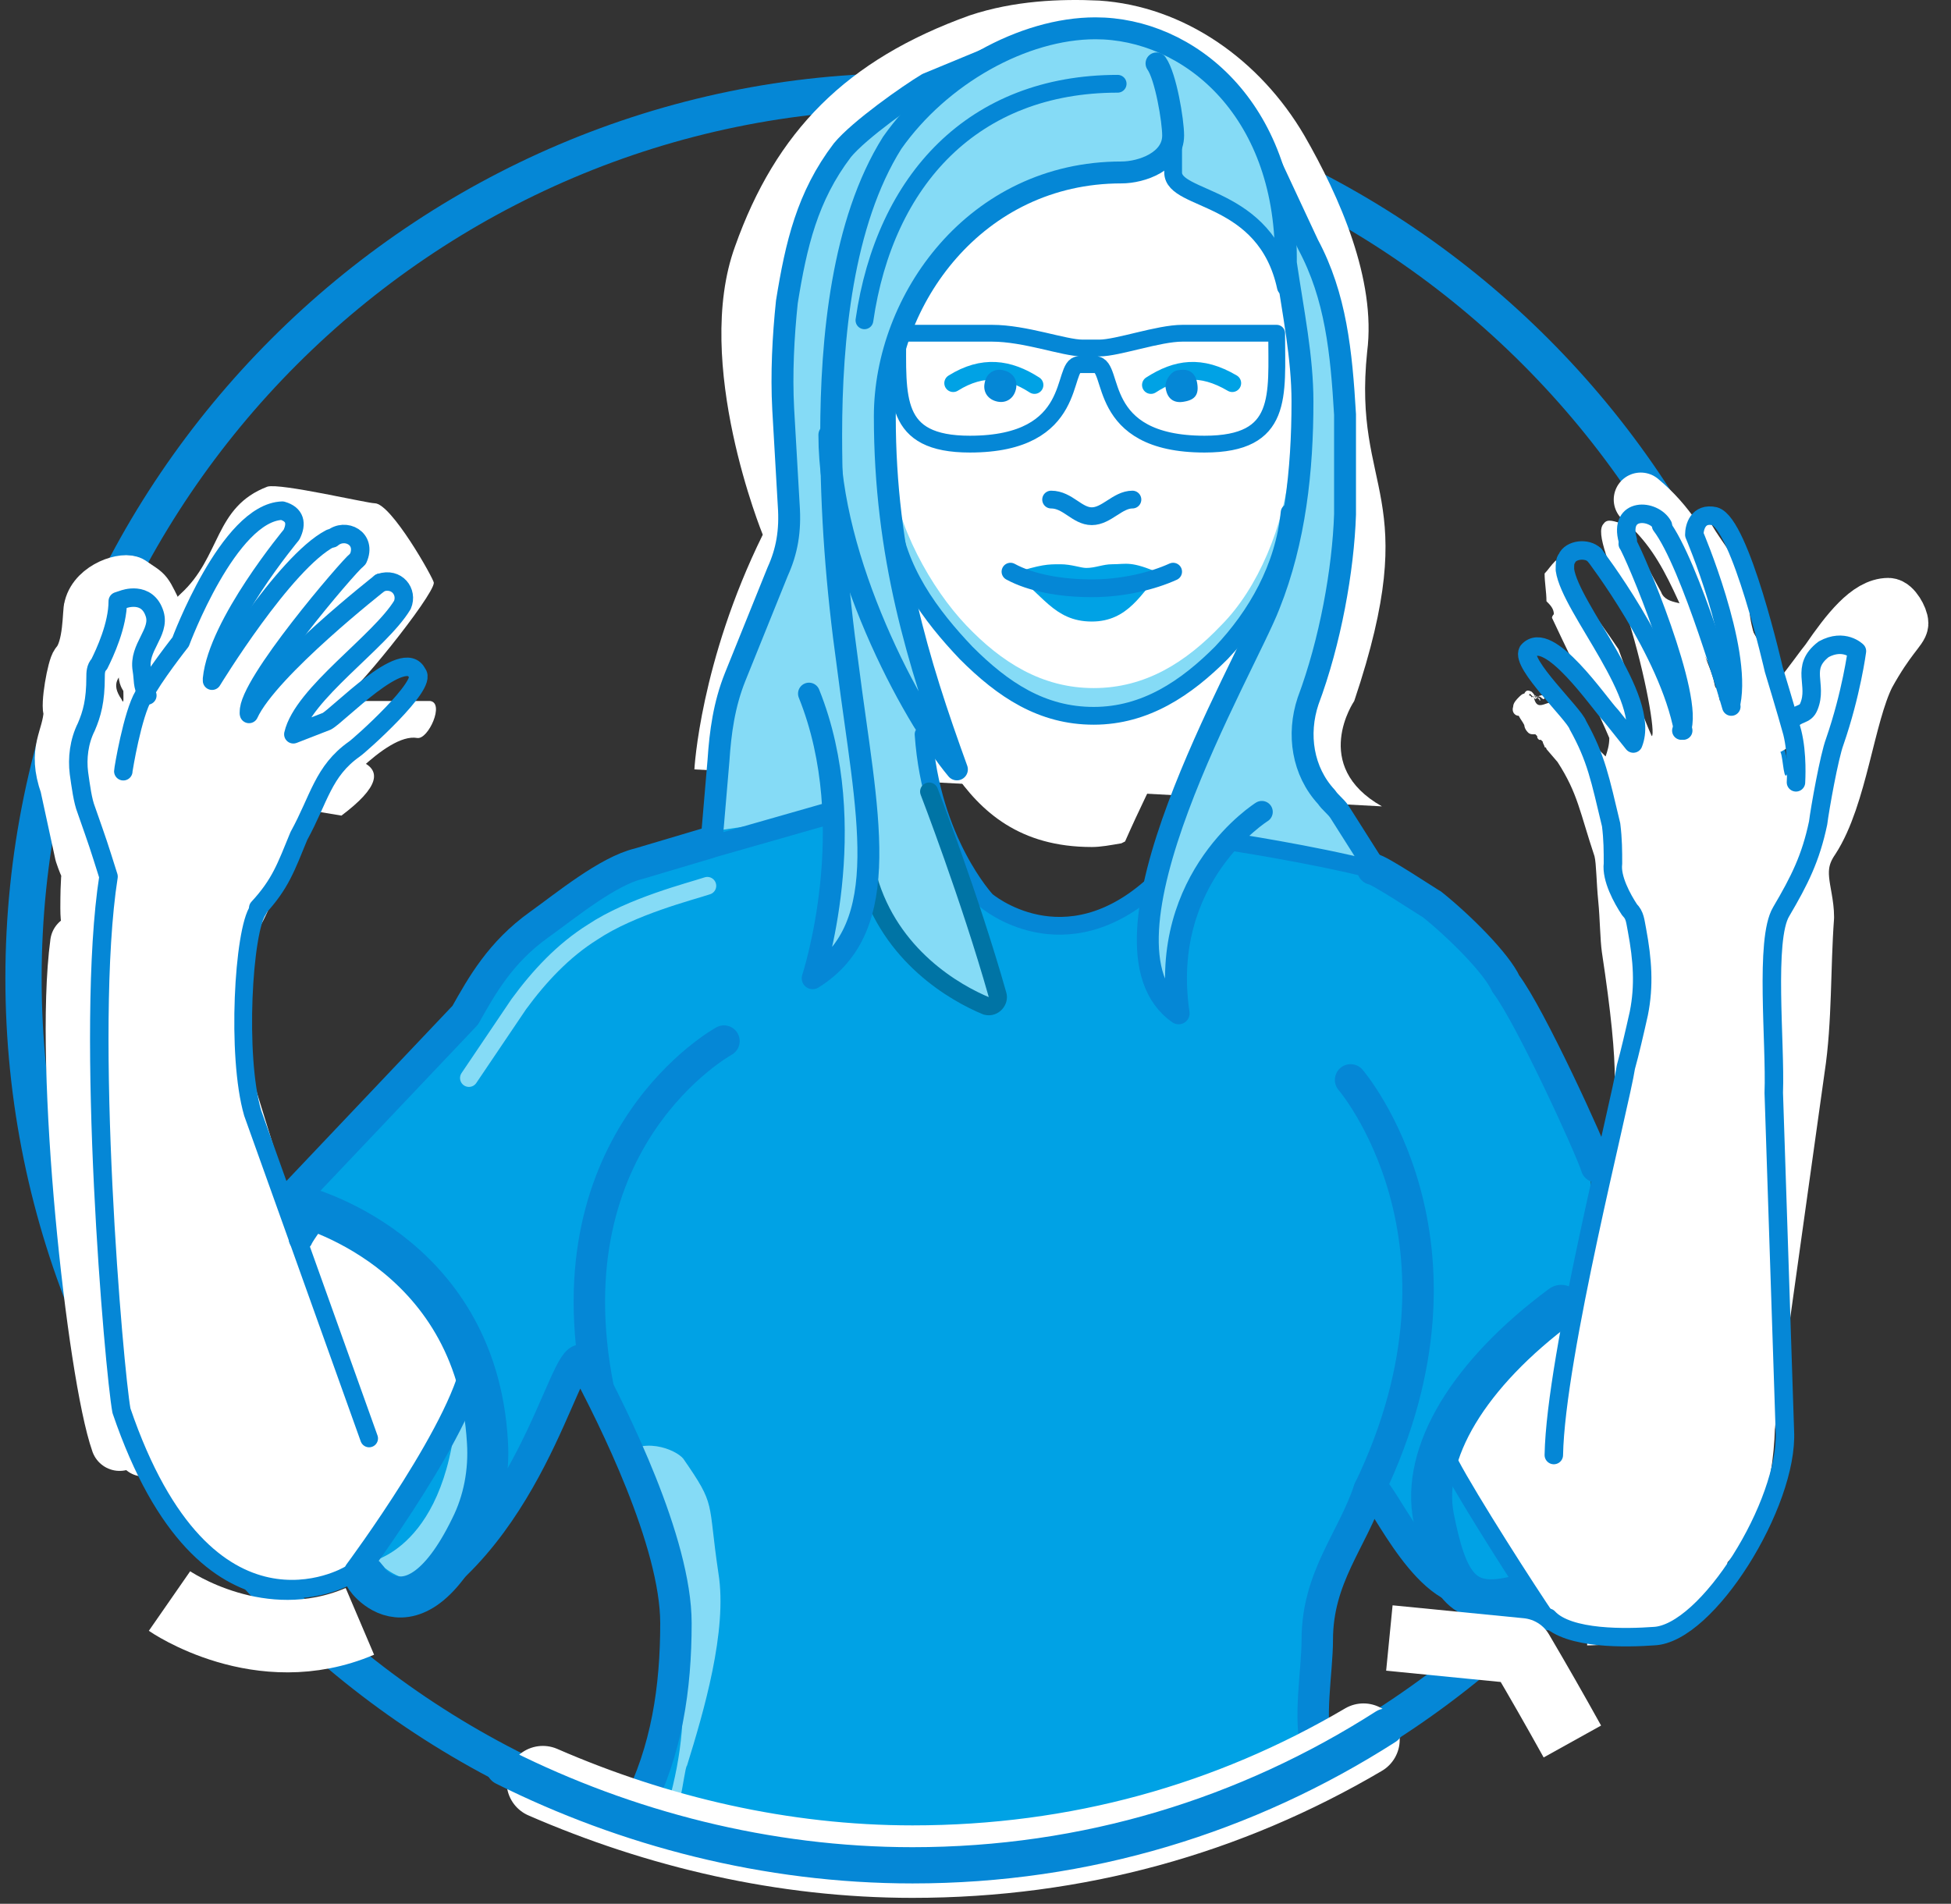<svg width="83" height="81" viewBox="0 0 83 81" fill="none" xmlns="http://www.w3.org/2000/svg">
<rect x="0" y="0" width="83" height="81" fill="#333333" stroke="none"/>
<path d="M76.406 41.62C76.406 20.862 59.422 3.878 38.742 3.878C17.984 3.878 1 20.862 1 41.62C1 62.378 17.984 79.284 38.742 79.284C59.422 79.362 76.406 62.378 76.406 41.62Z" stroke="#0587D6" stroke-width="1.542" stroke-miterlimit="10" stroke-linecap="round" stroke-linejoin="round"/>
<path d="M69.801 21.255C72.16 23.221 72.474 25.894 74.125 28.332C74.519 28.882 74.676 31.005 75.069 31.005C75.698 31.005 77.349 28.568 77.742 28.096C78.607 26.838 79.472 25.737 80.337 25.737C80.573 25.737 80.888 26.287 80.888 26.523C80.888 26.759 80.337 27.152 79.472 28.725C78.607 30.455 78.293 33.914 77.113 35.723C76.248 36.981 76.877 37.925 76.877 39.025C76.72 41.148 76.799 43.429 76.484 45.473L74.283 61.199" stroke="white" stroke-width="2.298" stroke-miterlimit="10" stroke-linecap="round" stroke-linejoin="round"/>
<path d="M3.359 40.126C2.651 45.394 4.066 58.447 5.089 61.356" stroke="white" stroke-width="2.45" stroke-miterlimit="10" stroke-linecap="round" stroke-linejoin="round"/>
<path d="M6.111 61.67C5.482 59.941 3.516 47.753 3.752 45.945" stroke="white" stroke-width="2.298" stroke-miterlimit="10" stroke-linecap="round" stroke-linejoin="round"/>
<path fill-rule="evenodd" clip-rule="evenodd" d="M60.052 65.995C60.209 66.624 60.602 67.253 61.153 67.725C61.389 67.961 62.961 68.354 63.354 68.275C66.421 67.646 67.915 65.916 71.217 66.781C71.296 66.781 71.374 66.86 71.453 66.86C72.947 62.928 65.241 60.176 66.893 56.245C66.264 55.144 67.679 53.886 67.679 52.549V49.797C67.6 47.124 65.32 43.35 64.062 41.856L62.961 39.654C61.703 39.182 59.108 36.666 57.772 36.902C55.177 36.666 53.84 36.037 52.582 35.958C51.796 35.958 50.538 37.217 49.358 37.295C48.022 39.418 42.439 40.991 40.866 36.823C37.249 34.936 33.79 34.858 31.116 34.15C30.566 33.993 30.723 35.644 30.094 35.644L29.15 36.116C27.106 37.374 25.14 36.981 23.489 38.868L13.425 50.19C13.267 50.348 12.009 51.448 11.773 51.527L7.527 53.257C9.257 54.358 10.201 56.088 9.336 58.682C8.943 59.547 8.628 60.491 8.156 61.356C9.021 62.457 9.65 63.4 10.043 64.422C10.122 64.422 10.279 64.501 10.437 64.58C10.83 64.737 11.223 64.973 11.695 65.13C11.852 65.209 11.931 65.287 12.166 65.366C12.796 65.602 13.425 65.995 14.054 66.467C14.525 66.703 14.84 66.939 15.39 67.174C15.941 67.41 16.727 67.882 17.12 68.354C17.749 69.061 17.985 68.039 17.356 68.275L17.513 67.725C17.985 67.567 17.671 68.118 18.221 67.961C18.85 67.725 18.614 67.017 19.558 67.017C19.794 67.017 20.737 65.209 20.973 65.287C23.175 60.648 24.433 57.503 24.826 58.211C26.005 60.412 28.6 65.523 28.6 68.983C28.6 69.691 28.6 71.42 28.521 72.049C27.892 75.666 27.106 77.475 30.723 78.261C37.485 79.676 46.606 79.598 53.761 76.531C56.199 75.43 56.356 72.993 56.356 70.32L56.278 69.848C56.278 67.174 58.322 65.445 59.03 63.243C58.479 62.771 59.187 63.4 60.052 65.995Z" fill="#00A2E5"/>
<path d="M29.07 62.064C28.756 61.67 27.262 61.041 26.318 62.064C26.79 62.693 27.183 63.479 27.262 64.265C28.206 65.916 28.52 67.804 28.913 70.556C29.228 72.679 28.992 74.723 28.441 76.689L28.913 76.61C29.07 75.981 29.149 75.195 29.228 75.116C29.935 72.836 30.957 69.376 30.564 66.939C30.093 63.794 30.486 64.108 29.07 62.064Z" fill="#85DBF6"/>
<path fill-rule="evenodd" clip-rule="evenodd" d="M66.104 69.062L65.632 68.511L64.689 67.568C64.61 67.489 64.61 67.41 64.61 67.175L65.082 63.086L65.239 62.3C66.261 57.896 68.149 50.426 68.542 48.146L68.62 47.753V47.675L68.699 46.81C68.699 46.574 68.699 46.181 68.699 45.945C68.699 44.765 68.542 43.114 68.149 40.519C68.07 39.969 68.07 39.104 67.991 38.318C67.913 37.531 67.913 36.745 67.834 36.431C67.205 34.543 67.126 33.757 66.261 32.42L65.79 31.87C65.79 31.87 65.79 31.791 65.711 31.791C65.711 31.713 65.632 31.634 65.632 31.555L65.554 31.477H65.475C65.397 31.398 65.397 31.398 65.397 31.32L65.318 31.241H65.239C65.161 31.241 65.082 31.241 65.004 31.162C64.846 31.005 64.846 30.848 64.846 30.848C64.768 30.691 64.689 30.612 64.61 30.455C64.453 30.455 64.296 30.297 64.374 30.061C64.374 29.904 64.532 29.747 64.61 29.668C64.689 29.59 64.768 29.511 64.846 29.511C64.925 29.354 65.004 29.354 65.161 29.432C65.239 29.511 65.318 29.59 65.318 29.747C65.554 29.511 65.554 29.983 65.475 29.747C65.475 29.747 65.397 29.668 65.318 29.59L65.161 29.668C65.082 29.511 65.003 29.668 65.082 29.511L65.318 29.747V29.668C65.397 29.668 65.475 29.59 65.554 29.59C65.711 29.511 65.79 29.904 65.554 29.668C65.475 29.59 65.239 29.668 65.239 29.59C65.397 30.612 66.104 29.275 66.34 30.297C66.497 30.376 66.497 30.455 66.655 30.533C66.891 30.769 67.126 31.005 67.362 31.241C67.677 31.555 67.991 31.87 68.306 32.184C68.385 31.949 68.463 31.713 68.463 31.398C68.227 30.848 67.991 30.297 67.677 29.747C67.126 28.567 66.576 27.467 66.026 26.287C66.026 26.209 66.104 26.13 66.104 26.13C66.104 25.894 65.947 25.737 65.79 25.58C65.79 25.186 65.711 24.793 65.711 24.4C65.868 24.243 65.947 24.086 66.183 23.85C66.34 23.928 66.655 24.164 66.891 24.479C67.205 24.872 67.362 25.344 67.441 25.58C67.913 26.287 68.385 26.916 68.856 27.624C69.957 30.691 70.272 31.32 70.272 31.32C70.429 31.241 70.036 28.803 69.249 26.287C68.542 24.086 67.834 22.67 68.227 22.277C68.385 22.041 68.699 22.198 69.013 22.277C69.171 22.513 69.328 22.749 69.485 22.985C69.879 23.692 70.272 24.479 70.665 25.186C70.901 25.816 71.844 25.501 72.08 26.051C72.316 27.624 72.709 28.253 72.866 28.803C72.945 29.039 72.945 29.275 73.024 29.275C73.102 29.275 73.181 30.14 73.181 29.668C73.181 29.197 73.181 28.961 73.102 28.489C72.945 27.781 72.945 26.523 72.237 24.322C71.766 23.85 71.53 22.985 71.608 22.592C71.608 22.513 71.844 22.12 71.923 21.963C72.316 22.12 72.316 21.963 72.709 22.12C73.024 22.749 73.574 23.378 73.889 24.007C74.046 24.557 74.282 25.186 74.439 25.737C74.36 26.366 74.754 27.388 75.068 28.567C75.382 29.59 75.461 30.14 75.776 30.612C75.776 32.027 75.461 31.87 75.697 31.949C75.854 31.949 75.854 33.207 76.012 32.971C76.169 32.656 75.933 32.42 76.169 32.106C76.248 31.87 76.248 31.634 76.326 31.477C76.405 31.241 75.854 30.533 76.012 30.297C76.169 30.061 76.562 29.983 76.719 29.826C76.876 29.747 76.562 28.567 76.719 28.489C76.876 28.41 77.348 27.781 77.427 27.781C77.584 27.781 77.977 27.624 78.213 27.703C78.213 27.703 78.528 27.703 78.685 28.017C78.842 28.253 78.449 29.826 78.371 30.061C78.292 30.219 78.135 30.691 78.056 30.848C77.977 30.926 77.977 31.477 77.899 31.555C77.584 32.027 77.899 32.656 77.584 33.128C77.348 34.307 77.034 35.723 76.483 37.295C75.854 38.947 74.911 39.104 75.147 41.541C74.832 42.721 75.382 44.451 75.225 46.259C75.068 47.989 75.304 49.876 75.383 51.056C74.518 56.245 77.191 62.535 73.495 66.467C73.181 68.904 69.643 70.005 67.52 70.005C67.598 69.062 66.576 69.534 66.104 69.062Z" fill="white"/>
<path fill-rule="evenodd" clip-rule="evenodd" d="M16.412 65.523C15.626 66.388 13.817 67.646 12.48 67.646C9.65 67.646 6.819 65.051 5.718 61.749C5.089 60.019 2.888 47.832 3.124 45.944C3.202 44.686 3.202 41.856 3.202 40.676C3.202 38.081 3.517 38.239 3.045 36.902L3.202 33.757C2.416 31.948 5.325 29.039 4.067 27.388C3.91 27.152 4.618 25.894 4.618 25.737C4.618 25.344 5.325 25.344 5.718 25.344C6.347 25.344 5.718 27.073 6.033 27.388C6.583 28.41 4.224 28.41 5.168 29.747C5.404 30.297 5.011 28.41 5.561 28.253C6.19 27.702 7.212 25.658 7.684 25.265C9.414 23.692 9.099 21.569 11.38 20.704C11.93 20.547 15.626 21.412 15.94 21.412C16.648 21.412 18.456 24.636 18.456 24.793C18.456 25.344 14.918 29.747 14.446 29.825H18.299C18.928 29.904 18.22 31.477 17.749 31.398C16.412 31.162 14.053 34.071 13.817 34.307C12.716 35.172 11.773 38.16 11.065 39.418C10.436 40.283 9.807 44.057 10.908 46.416L15.154 60.176L16.412 65.523Z" fill="white"/>
<path fill-rule="evenodd" clip-rule="evenodd" d="M15.156 66.86C16.021 65.602 19.166 60.098 19.873 58.525C19.638 56.795 19.323 55.459 18.458 54.908C17.75 54.279 15.077 51.37 14.369 51.37C12.797 51.291 11.775 54.437 11.932 55.38C12.876 59.233 14.133 63.007 15.156 66.86Z" fill="white"/>
<path fill-rule="evenodd" clip-rule="evenodd" d="M51.402 28.41L40.551 27.467V32.814C41.73 34.544 43.381 36.037 46.448 36.037C46.841 36.037 47.234 35.959 47.706 35.88L47.863 35.801C49.043 33.128 50.301 30.848 51.402 28.41Z" fill="white"/>
<path fill-rule="evenodd" clip-rule="evenodd" d="M54.625 12.37C53.76 8.281 49.829 7.181 49.829 5.922V4.35C49.829 5.451 48.492 5.922 47.627 5.922C41.415 5.922 37.562 12.921 37.562 17.874C37.562 19.29 37.641 20.626 37.72 21.884C37.956 24.322 39.45 26.288 40.944 27.86C42.516 29.433 44.167 30.534 46.369 30.534C48.571 30.534 50.3 29.354 51.794 27.86C53.367 26.288 54.468 24.243 54.704 21.884C55.333 18.582 55.333 15.515 54.625 12.37Z" fill="white"/>
<path fill-rule="evenodd" clip-rule="evenodd" d="M29.541 32.735C29.541 32.735 29.777 28.174 32.45 22.749C32.45 22.749 29.462 15.437 31.271 10.483C33.001 5.608 35.989 2.541 41.257 0.654C43.144 0.025 45.11 -0.053 46.761 0.025C50.378 0.261 53.602 2.541 55.489 5.765C56.983 8.36 58.555 11.898 58.162 14.965C57.533 21.019 60.6 20.941 57.612 29.826C57.612 29.826 55.725 32.578 58.791 34.308" fill="white"/>
<path fill-rule="evenodd" clip-rule="evenodd" d="M39.135 4.428C39.135 4.428 35.282 8.36 35.203 17.088C35.125 25.816 36.304 23.614 38.034 28.332C39.843 33.049 38.663 31.791 39.607 34.15C40.472 36.509 42.359 42.013 42.359 42.013L42.28 42.8C42.28 42.8 38.113 40.676 37.091 37.924C37.091 37.924 36.383 40.598 34.889 41.384C34.889 41.384 35.597 34.937 35.361 34.622L30.564 35.33C30.564 35.33 29.857 29.511 33.631 23.221C33.631 23.221 33.081 11.819 33.709 11.819C33.709 11.584 35.203 4.271 39.135 4.428Z" fill="#85DBF6"/>
<path fill-rule="evenodd" clip-rule="evenodd" d="M54.783 8.832C54.783 8.832 57.535 14.178 57.299 17.402C57.063 20.626 57.299 26.209 55.884 29.354C54.39 32.42 57.299 34.937 57.299 34.937L58.715 36.431L58.557 36.824L52.11 35.801C52.11 35.801 49.751 40.126 49.751 42.249C49.751 42.249 46.999 40.991 51.166 31.713C52.267 29.354 53.918 27.231 55.097 22.356C55.648 19.289 55.176 14.572 54.783 8.832Z" fill="#85DBF6"/>
<path d="M44.012 1.677L39.452 3.564C38.665 4.035 36.542 5.529 35.835 6.394C34.341 8.36 33.869 10.404 33.476 12.842C33.319 14.336 33.24 15.908 33.319 17.402L33.554 21.491C33.633 22.592 33.476 23.457 33.083 24.322L31.274 28.804C30.802 29.983 30.645 31.163 30.567 32.342L30.252 36.038L35.206 34.622" stroke="#0587D6" stroke-width="0.932" stroke-miterlimit="10" stroke-linecap="round" stroke-linejoin="round"/>
<path d="M53.447 5.687L55.649 10.404C56.828 12.606 57.064 14.965 57.221 17.638V21.884C57.143 24.243 56.592 27.31 55.649 29.826C55.177 31.241 55.413 32.814 56.435 33.914C56.592 34.15 56.828 34.308 56.986 34.544L58.48 36.902" stroke="#0587D6" stroke-width="0.932" stroke-miterlimit="10" stroke-linecap="round" stroke-linejoin="round"/>
<path d="M49.12 37.61C45.267 41.148 41.964 38.318 41.964 38.318C41.964 38.318 39.605 35.801 39.291 31.241" stroke="#0587D6" stroke-width="0.756" stroke-miterlimit="10" stroke-linecap="round" stroke-linejoin="round"/>
<path d="M39.528 33.678C39.528 33.678 41.258 38.16 42.438 42.328C42.516 42.564 42.28 42.878 41.966 42.8C40.629 42.249 37.877 40.676 36.934 37.374" stroke="#0074A5" stroke-width="0.77" stroke-miterlimit="10" stroke-linecap="round"/>
<path d="M52.268 35.801C52.268 35.801 55.885 36.352 58.322 36.981" stroke="#0587D6" stroke-width="0.756" stroke-miterlimit="10" stroke-linecap="round" stroke-linejoin="round"/>
<path d="M58.4 36.981C58.636 36.981 60.759 38.396 60.916 38.475C62.096 39.419 63.669 40.991 64.062 41.856C65.084 43.193 67.679 48.854 67.915 49.64" stroke="#0587D6" stroke-width="1.337" stroke-miterlimit="10" stroke-linecap="round" stroke-linejoin="round"/>
<path fill-rule="evenodd" clip-rule="evenodd" d="M41.102 27.703C39.529 26.13 38.271 24.086 37.878 21.727C37.799 20.469 37.721 19.053 37.721 17.717C37.721 17.559 37.721 17.323 37.721 17.087C37.799 18.188 37.799 19.053 37.878 19.918C38.114 22.356 39.608 25.029 41.102 26.602C42.596 28.174 44.326 29.275 46.527 29.275C48.729 29.275 50.459 28.174 51.953 26.602C53.525 25.029 54.626 22.356 54.862 19.918C55.019 18.739 55.098 17.559 55.098 16.459C55.176 18.267 55.019 19.918 54.862 21.805C54.469 24.243 53.289 26.209 51.953 27.781C50.38 29.354 48.729 30.454 46.527 30.454C44.168 30.533 42.517 29.432 41.102 27.703Z" fill="#85DBF6"/>
<path fill-rule="evenodd" clip-rule="evenodd" d="M49.908 5.765C49.908 6.866 48.572 7.337 47.707 7.337C41.495 7.337 37.642 12.763 37.642 17.716C37.642 23.614 39.057 28.174 40.709 32.735C38.743 30.376 35.283 23.85 35.283 18.503C35.283 14.414 35.676 9.46 37.878 6.079C39.844 3.17 43.303 1.204 46.527 1.204C50.459 1.204 54.626 4.507 54.626 10.954C54.626 11.033 54.626 11.112 54.626 11.19L54.783 12.448C53.918 8.36 49.987 8.674 49.987 7.573V6.001H49.83L49.908 5.765Z" fill="#85DBF6"/>
<path d="M53.68 34.543C53.68 34.543 49.277 37.295 50.142 43.114C45.974 40.205 52.973 28.41 53.995 25.737C55.096 22.985 55.41 19.997 55.41 17.087C55.41 15.2 55.017 13.313 54.703 11.19C54.703 11.112 54.703 11.033 54.703 10.954C54.703 4.585 50.535 1.204 46.604 1.204C43.537 1.204 39.999 3.17 37.954 6.079C35.831 9.46 35.36 14.414 35.36 18.503C35.36 21.805 35.596 24.95 36.067 28.331C36.854 34.543 38.112 39.418 34.573 41.62C34.573 41.62 36.696 35.172 34.416 29.511" stroke="#0587D6" stroke-width="0.932" stroke-miterlimit="10" stroke-linecap="round" stroke-linejoin="round"/>
<path d="M49.201 2.698C49.594 3.249 49.908 5.136 49.908 5.765C49.908 6.866 48.572 7.337 47.707 7.337C41.495 7.337 37.642 12.763 37.642 17.716C37.642 23.614 39.057 28.174 40.709 32.735C38.743 30.376 35.283 23.85 35.283 18.503" stroke="#0587D6" stroke-width="0.932" stroke-miterlimit="10" stroke-linecap="round" stroke-linejoin="round"/>
<path d="M49.908 5.765V7.338C49.908 8.596 53.84 8.203 54.705 12.213" stroke="#0587D6" stroke-width="0.756" stroke-miterlimit="10" stroke-linecap="round" stroke-linejoin="round"/>
<path d="M37.879 21.805C38.115 24.243 39.609 26.209 41.103 27.781C42.675 29.354 44.327 30.455 46.528 30.455C48.73 30.455 50.46 29.275 51.954 27.781C53.448 26.209 54.627 24.164 54.863 21.805" stroke="#0587D6" stroke-width="0.756" stroke-miterlimit="10" stroke-linecap="round" stroke-linejoin="round"/>
<path d="M47.548 3.564C41.414 3.564 37.64 7.652 36.775 13.628" stroke="#0587D6" stroke-width="0.756" stroke-miterlimit="10" stroke-linecap="round" stroke-linejoin="round"/>
<path d="M44.01 16.38C42.91 15.672 41.809 15.515 40.551 16.301" stroke="#00A2E5" stroke-width="0.756" stroke-miterlimit="10" stroke-linecap="round" stroke-linejoin="round"/>
<path fill-rule="evenodd" clip-rule="evenodd" d="M42.674 15.751C43.068 15.83 43.303 16.144 43.225 16.537C43.146 16.93 42.832 17.166 42.438 17.088C42.045 17.009 41.809 16.695 41.888 16.301C41.967 15.83 42.36 15.672 42.674 15.751Z" fill="#0587D6"/>
<path fill-rule="evenodd" clip-rule="evenodd" d="M46.447 26.444C48.02 26.444 48.571 25.186 49.357 24.4C48.099 23.85 47.941 24.007 47.312 24.007C46.919 24.007 46.605 24.164 46.212 24.164C45.976 24.164 45.583 24.007 45.111 24.007C44.56 24.007 44.325 24.007 43.066 24.4C44.325 25.186 44.796 26.444 46.447 26.444Z" fill="#00A2E5"/>
<path d="M49.908 24.322C49.043 24.715 47.785 25.029 46.448 25.029C45.111 25.029 43.853 24.794 42.988 24.322" stroke="#0587D6" stroke-width="0.756" stroke-miterlimit="10" stroke-linecap="round" stroke-linejoin="round"/>
<path d="M44.717 21.255C45.425 21.255 45.818 21.963 46.447 21.963C47.076 21.963 47.547 21.255 48.176 21.255" stroke="#0587D6" stroke-width="0.756" stroke-miterlimit="10" stroke-linecap="round" stroke-linejoin="round"/>
<path d="M48.963 16.38C50.064 15.672 51.086 15.515 52.423 16.301" stroke="#00A2E5" stroke-width="0.756" stroke-miterlimit="10" stroke-linecap="round" stroke-linejoin="round"/>
<path fill-rule="evenodd" clip-rule="evenodd" d="M50.145 15.751C50.538 15.672 50.852 15.83 50.931 16.301C51.01 16.773 50.852 17.009 50.38 17.088C49.987 17.166 49.673 17.009 49.594 16.537C49.516 16.223 49.83 15.751 50.145 15.751Z" fill="#0587D6"/>
<path d="M46.764 14.807H46.056C45.27 14.807 43.619 14.178 42.203 14.178H38.193C38.193 16.93 37.957 18.896 41.26 18.896C45.977 18.896 45.112 15.515 45.899 15.515H46.606C47.471 15.515 46.528 18.896 51.246 18.896C54.627 18.896 54.312 16.852 54.312 14.178H50.302C49.28 14.178 47.55 14.807 46.764 14.807Z" stroke="#0587D6" stroke-width="0.715" stroke-miterlimit="10" stroke-linecap="round" stroke-linejoin="round"/>
<path fill-rule="evenodd" clip-rule="evenodd" d="M65.868 68.983C65.004 67.725 62.409 63.558 61.701 62.221C62.252 58.447 65.161 56.324 67.677 55.616L65.868 68.983Z" fill="white"/>
<path d="M6.346 28.725C5.875 29.275 6.032 28.017 6.582 27.231C6.111 27.388 7.211 26.916 6.897 26.366C6.189 24.951 6.425 25.265 5.639 24.715C5.324 24.479 3.988 24.872 3.752 25.816C3.673 25.973 3.752 27.546 3.201 28.174C3.044 28.332 2.729 30.062 2.887 30.297C2.808 31.477 2.179 31.87 2.729 33.443L3.359 36.352C3.83 37.767 3.594 36.116 3.594 38.632C3.594 39.89 3.909 39.025 3.909 40.126" stroke="white" stroke-width="2.054" stroke-miterlimit="10" stroke-linecap="round" stroke-linejoin="round"/>
<path fill-rule="evenodd" clip-rule="evenodd" d="M13.188 29.669C14.289 29.59 14.603 29.747 14.367 30.77C16.49 30.691 16.333 31.32 15.232 32.342C16.333 32.735 16.097 33.522 14.525 34.701L13.109 34.465L13.188 29.669Z" fill="white"/>
<path d="M10.985 38.711C10.356 39.576 10.042 44.923 10.75 47.36L15.703 61.199" stroke="#0587D6" stroke-width="0.756" stroke-miterlimit="10" stroke-linecap="round" stroke-linejoin="round"/>
<path d="M17.512 68.04C23.016 64.58 24.195 56.56 24.903 58.053C26.082 60.255 28.756 65.602 28.756 69.062C28.756 71.814 28.363 74.487 27.105 76.925" stroke="#0587D6" stroke-width="1.337" stroke-miterlimit="10" stroke-linecap="round" stroke-linejoin="round"/>
<path fill-rule="evenodd" clip-rule="evenodd" d="M19.479 57.975C19.479 57.975 21.287 65.445 18.692 67.096C18.692 67.096 17.277 67.725 16.019 66.388C15.94 66.31 19.636 65.602 19.479 57.975Z" fill="#85DBF6"/>
<path d="M12.637 50.741L19.792 43.193C20.5 41.935 21.286 40.52 22.937 39.34C24.038 38.554 25.846 37.06 27.183 36.745L30.092 35.88" stroke="#0587D6" stroke-width="1.337" stroke-miterlimit="10" stroke-linecap="round" stroke-linejoin="round"/>
<path d="M62.252 67.647C60.129 67.096 58.477 62.693 58.242 63.401C57.534 65.524 56.04 67.096 56.04 69.77C56.04 71.106 55.647 73.151 56.04 74.487" stroke="#0587D6" stroke-width="1.337" stroke-miterlimit="10" stroke-linecap="round" stroke-linejoin="round"/>
<path d="M58.005 74.016C52.265 77.397 45.818 79.205 38.82 79.205C33.316 79.205 27.969 77.947 23.094 75.824" stroke="white" stroke-width="3.084" stroke-miterlimit="10" stroke-linecap="round" stroke-linejoin="round"/>
<path d="M58.95 73.465C53.052 77.24 46.212 79.362 38.821 79.362C32.609 79.362 26.633 77.79 21.443 75.195" stroke="#0587D6" stroke-width="1.542" stroke-miterlimit="10" stroke-linecap="round" stroke-linejoin="round"/>
<path d="M65.868 68.983C65.004 67.725 62.487 63.794 61.701 62.3" stroke="#0587D6" stroke-width="0.756" stroke-miterlimit="10" stroke-linecap="round" stroke-linejoin="round"/>
<path d="M30.092 37.688C29.385 37.924 26.869 38.553 25.217 39.654C23.959 40.44 22.937 41.541 22.072 42.721L19.949 45.866" stroke="#85DBF6" stroke-width="0.756" stroke-miterlimit="10" stroke-linecap="round" stroke-linejoin="round"/>
<path d="M12.717 51.291C12.717 51.291 20.265 53.1 20.737 61.356C20.816 62.614 20.58 63.872 20.029 64.973C17.277 70.634 14.997 66.309 15.626 67.174" stroke="#0587D6" stroke-width="1.745" stroke-miterlimit="10" stroke-linecap="round" stroke-linejoin="round"/>
<path d="M66.418 55.538C62.487 58.447 60.442 61.828 60.993 64.58C61.543 67.332 62.172 68.433 64.295 67.961" stroke="#0587D6" stroke-width="1.745" stroke-miterlimit="10" stroke-linecap="round" stroke-linejoin="round"/>
<path d="M15.154 66.861C15.154 66.861 19.951 60.413 20.187 57.661" stroke="#0587D6" stroke-width="1.026" stroke-miterlimit="10" stroke-linecap="round" stroke-linejoin="round"/>
<path d="M13.739 51.37C12.874 52.471 12.795 52.707 12.795 52.707" stroke="#0587D6" stroke-width="1.026" stroke-miterlimit="10" stroke-linecap="round" stroke-linejoin="round"/>
<path d="M59.107 69.691L64.69 70.241C65.476 71.578 66.106 72.679 66.892 74.094" stroke="white" stroke-width="2.795" stroke-miterlimit="10" stroke-linejoin="round"/>
<path d="M15.31 68.983C11.064 70.792 7.211 68.118 7.211 68.118" stroke="white" stroke-width="3.084" stroke-miterlimit="10" stroke-linejoin="round"/>
<path d="M30.799 44.294C30.799 44.294 23.329 48.382 25.452 59.076" stroke="#0587D6" stroke-width="1.337" stroke-miterlimit="10" stroke-linecap="round"/>
<path d="M57.457 45.945C57.457 45.945 63.354 52.785 58.243 63.4" stroke="#0587D6" stroke-width="1.337" stroke-miterlimit="10" stroke-linecap="round" stroke-linejoin="round"/>
<path d="M76.168 30.691C76.482 30.297 76.797 30.455 76.954 30.061C77.347 29.118 76.561 28.41 77.583 27.624C78.448 27.152 78.998 27.703 78.998 27.703C78.998 27.703 78.762 29.511 78.055 31.555C77.819 32.184 77.426 34.386 77.347 35.015C77.033 36.509 76.561 37.453 75.775 38.789C75.067 39.969 75.539 44.372 75.46 46.495L75.932 60.884C76.089 63.951 72.629 69.533 70.349 69.612C69.248 69.691 66.732 69.769 65.867 68.826" stroke="#0587D6" stroke-width="0.786" stroke-miterlimit="10" stroke-linecap="round" stroke-linejoin="round"/>
<path d="M76.405 33.285C76.405 33.207 76.483 32.106 76.247 31.162C76.011 30.297 75.461 28.489 75.461 28.489C75.461 28.489 74.046 22.277 72.945 21.963C72.237 21.805 72.08 22.434 72.08 22.749C72.08 22.749 74.124 27.545 73.653 29.904" stroke="#0587D6" stroke-width="0.786" stroke-miterlimit="10" stroke-linecap="round" stroke-linejoin="round"/>
<path d="M69.249 22.985C68.856 21.57 70.35 21.648 70.743 22.356" stroke="#0587D6" stroke-width="0.786" stroke-miterlimit="10" stroke-linecap="round" stroke-linejoin="round"/>
<path d="M66.103 61.906C66.182 57.66 68.934 46.967 69.17 45.394C69.327 44.844 69.563 43.822 69.72 43.114C69.956 41.934 69.877 40.834 69.642 39.575C69.563 39.182 69.563 38.947 69.327 38.711C69.013 38.239 68.541 37.374 68.619 36.745C68.619 36.194 68.619 35.723 68.541 35.094C68.069 33.128 67.912 32.263 67.125 30.848C66.968 30.376 64.688 28.253 65.002 27.703C65.867 26.68 68.069 29.983 68.541 30.454L69.484 31.634C70.271 29.668 66.811 25.894 66.575 24.243C66.575 24.007 66.575 23.85 66.654 23.771C66.811 23.378 67.519 23.299 67.833 23.614" stroke="#0587D6" stroke-width="0.786" stroke-miterlimit="10" stroke-linecap="round" stroke-linejoin="round"/>
<path d="M71.608 31.084C70.979 27.703 67.834 23.614 67.834 23.614" stroke="#0587D6" stroke-width="0.786" stroke-miterlimit="10" stroke-linecap="round" stroke-linejoin="round"/>
<path d="M69.248 23.142C69.484 23.457 72.157 29.747 71.528 31.084" stroke="#0587D6" stroke-width="0.786" stroke-miterlimit="10" stroke-linecap="round" stroke-linejoin="round"/>
<path d="M70.666 22.356C71.924 24.007 73.654 30.062 73.654 30.062" stroke="#0587D6" stroke-width="0.786" stroke-miterlimit="10" stroke-linecap="round" stroke-linejoin="round"/>
<path d="M5.246 32.813C5.246 32.735 5.639 30.376 6.111 29.59C6.504 28.803 7.684 27.309 7.684 27.309C7.684 27.309 9.728 21.805 12.008 21.727C12.559 21.884 12.637 22.277 12.401 22.749C12.401 22.749 9.256 26.523 9.02 28.882" stroke="#0587D6" stroke-width="0.786" stroke-miterlimit="10" stroke-linecap="round" stroke-linejoin="round"/>
<path d="M15.232 23.771C15.625 22.906 14.681 22.435 14.131 22.906" stroke="#0587D6" stroke-width="0.786" stroke-miterlimit="10" stroke-linecap="round" stroke-linejoin="round"/>
<path d="M10.986 38.632C11.93 37.609 12.166 36.902 12.716 35.565C13.581 33.993 13.738 32.813 15.075 31.87C15.311 31.712 18.22 29.117 17.748 28.646C17.198 27.466 14.367 30.454 13.896 30.69L12.48 31.241C12.873 29.511 16.176 27.309 17.119 25.736C17.355 25.186 16.884 24.557 16.176 24.793" stroke="#0587D6" stroke-width="0.786" stroke-miterlimit="10" stroke-linecap="round" stroke-linejoin="round"/>
<path d="M10.594 30.376C11.459 28.489 16.177 24.794 16.177 24.794" stroke="#0587D6" stroke-width="0.786" stroke-miterlimit="10" stroke-linecap="round" stroke-linejoin="round"/>
<path d="M15.153 23.85C14.839 24.085 10.514 29.118 10.593 30.297" stroke="#0587D6" stroke-width="0.786" stroke-miterlimit="10" stroke-linecap="round" stroke-linejoin="round"/>
<path d="M14.054 22.906C12.088 23.928 9.021 28.961 9.021 28.961" stroke="#0587D6" stroke-width="0.786" stroke-miterlimit="10" stroke-linecap="round" stroke-linejoin="round"/>
<path d="M14.838 67.017C14.838 67.017 8.784 70.634 5.167 60.019C4.852 58.289 3.594 43.822 4.617 37.295C4.145 35.801 4.223 36.037 3.673 34.465C3.516 34.071 3.437 33.442 3.358 32.892C3.28 32.263 3.358 31.555 3.673 30.926C3.909 30.376 4.066 29.825 4.066 28.803C4.066 28.646 4.066 28.41 4.223 28.253C4.459 27.781 5.01 26.602 5.01 25.579L5.246 25.501C5.246 25.501 6.268 25.108 6.582 26.13C6.818 26.916 5.875 27.545 6.032 28.489C6.11 28.96 6.032 29.118 6.268 29.59" stroke="#0587D6" stroke-width="0.786" stroke-miterlimit="10" stroke-linecap="round" stroke-linejoin="round"/>
</svg>
